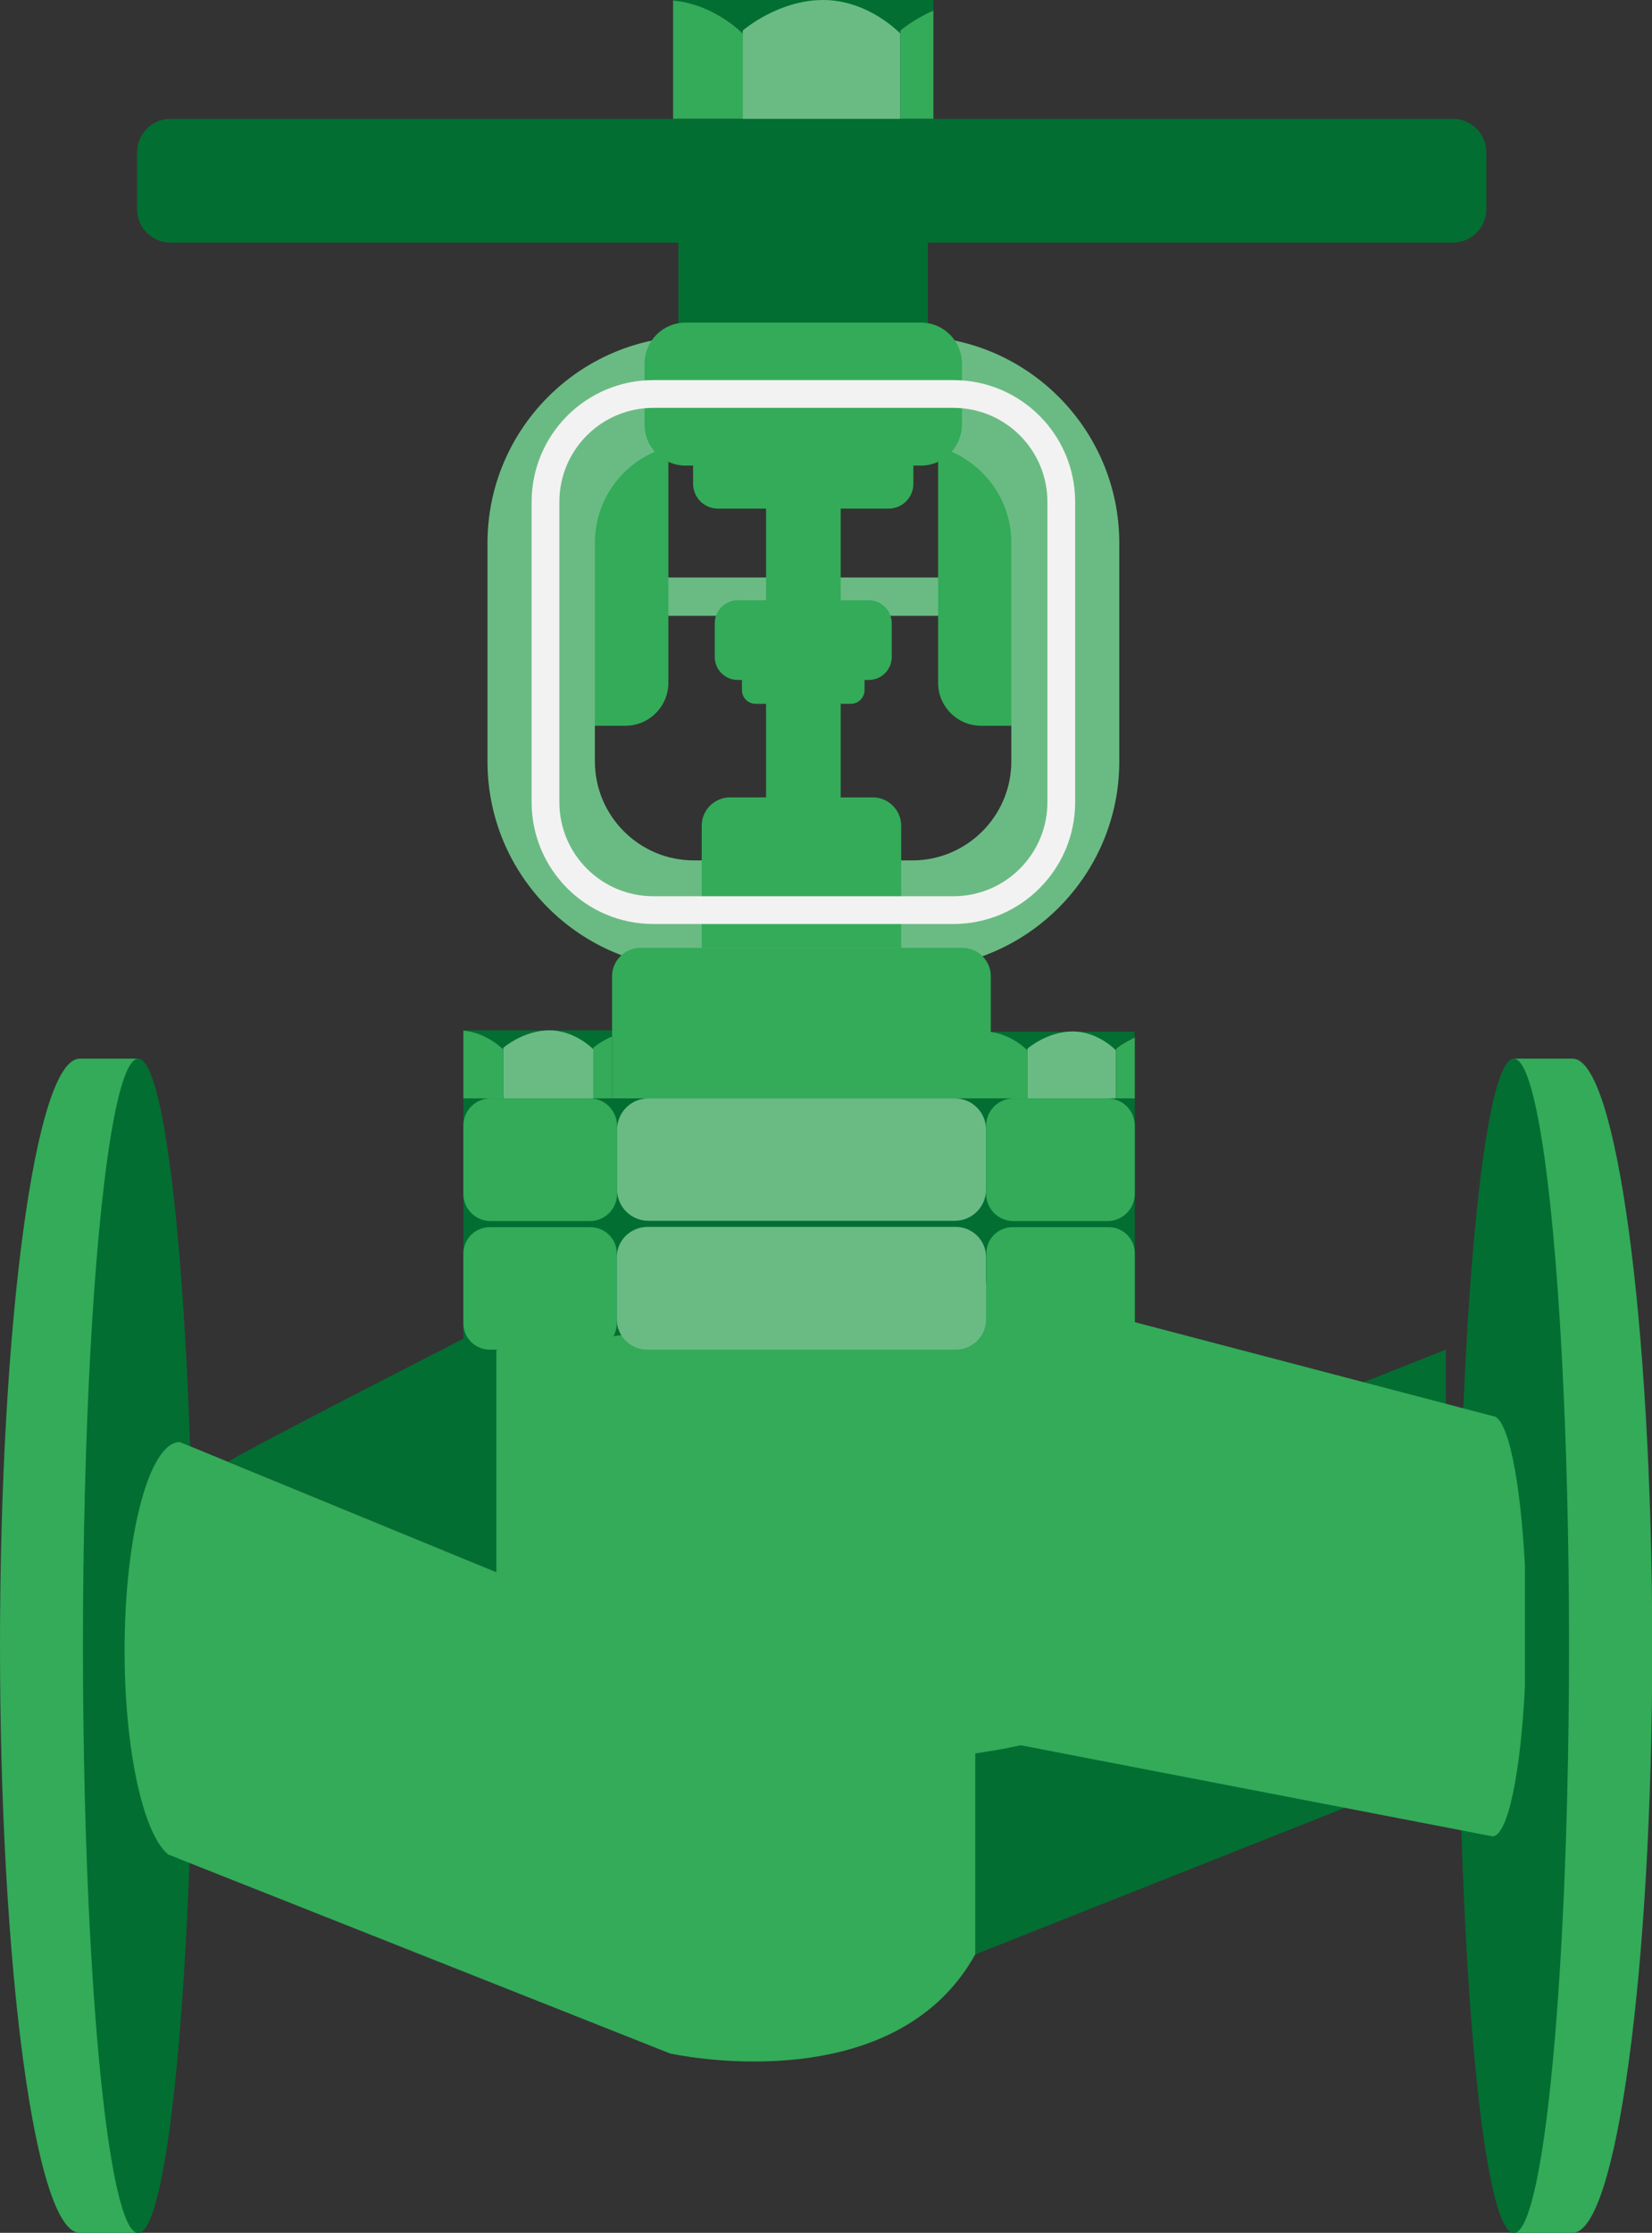 <?xml version="1.0" encoding="utf-8"?>
<!-- Generator: Adobe Illustrator 23.0.3, SVG Export Plug-In . SVG Version: 6.00 Build 0)  -->
<svg version="1.2" baseProfile="tiny" id="Capa_1" xmlns="http://www.w3.org/2000/svg" xmlns:xlink="http://www.w3.org/1999/xlink"
	 x="0px" y="0px" viewBox="0 0 59.54 80.42" xml:space="preserve">
<rect x="0" y="0" width="59.54" height="80.42" fill="#333333" stroke="none"/>
<g>
	<rect x="16.7" y="39.56" fill="#036E32" width="24.2" height="9.05"/>
	<polygon fill="#036E32" points="31.37,71.89 52.11,63.67 52.11,48.61 31.37,56.83 	"/>
	<path fill="#036E32" d="M8.23,52.65c0.46-0.35,9.66-5.04,9.66-5.04l0.2,9.1L8.23,52.65z"/>
	<path fill="#33AB59" d="M2.87,38.13h2.12v6.93v28.43v6.93H2.87C1.28,80.42,0,70.96,0,59.28C0,47.6,1.28,38.13,2.87,38.13z"/>
	<ellipse fill-rule="evenodd" fill="#036E32" cx="4.98" cy="59.28" rx="1.99" ry="21.15"/>
	<path fill="#33AB59" d="M56.68,38.13h-2.12v6.93v28.43v6.93h2.12c1.58,0,2.87-9.47,2.87-21.15C59.54,47.6,58.26,38.13,56.68,38.13z
		"/>
	<ellipse fill-rule="evenodd" fill="#036E32" cx="54.56" cy="59.28" rx="1.99" ry="21.15"/>
	<path fill="#33AB59" d="M28.51,63.09c-5.59-0.15-10.42-6.38-10.42-6.38L6.9,52.11l-0.42-0.17c-1.1,0-1.99,3.36-1.99,7.51
		c0,3.61,0.68,6.63,1.58,7.35l0.41,0.16l17.67,7c0,0,8.02,1.8,11-3.57v-8.37C35.15,62.02,32.83,63.21,28.51,63.09z"/>
	<path fill="#036E32" d="M55,58.56c0-0.75-0.02-1.47-0.05-2.16v4.32C54.99,60.04,55,59.32,55,58.56z"/>
	<polygon fill="#036E32" points="53.79,51 53.79,51 53.79,51 	"/>
	<path fill="#33AB59" d="M53.79,51L53.79,51l-19.57-5.13l0.12,0.81l-16.45,1.94v8.1c3.69,9.67,18.9,6.14,18.9,6.14l17,3.28
		c0.55,0,1.02-2.28,1.17-5.41v-4.32C54.8,53.28,54.34,51,53.79,51z"/>
	<path fill="#33AB59" d="M16.7,45.15v2.51c0,0.53,0.43,0.95,0.95,0.95h3.63c0.53,0,0.95-0.43,0.95-0.95v-2.51
		c0-0.53-0.43-0.95-0.95-0.95h-3.63C17.13,44.2,16.7,44.62,16.7,45.15z"/>
	<path fill="#33AB59" d="M36.49,48.61h3.47c0.52,0,0.94-0.42,0.94-0.94v-2.53c0-0.52-0.42-0.94-0.94-0.94h-3.47
		c-0.52,0-0.94,0.42-0.94,0.94v2.53C35.54,48.19,35.97,48.61,36.49,48.61z"/>
	<path fill="#6ABB83" d="M22.23,45.28v2.24c0,0.6,0.49,1.09,1.09,1.09h11.13c0.6,0,1.09-0.49,1.09-1.09v-2.24
		c0-0.6-0.49-1.09-1.09-1.09H23.32C22.72,44.2,22.23,44.68,22.23,45.28z"/>
	<path fill="#036E32" d="M6.48,51.93L6.48,51.93l0.42,0.17C6.77,51.99,6.62,51.93,6.48,51.93z"/>
	<path fill="#036E32" d="M6.48,66.96l-0.41-0.16C6.2,66.9,6.34,66.96,6.48,66.96L6.48,66.96z"/>
	<rect x="20.61" y="20.8" fill="#6ABB83" width="15.85" height="1.38"/>
	<path fill="#33AB59" d="M22.54,26.14h-1.14V15.98h2.69v8.61C24.09,25.44,23.4,26.14,22.54,26.14z"/>
	<path fill="#33AB59" d="M35.36,26.14h1.14V15.98h-2.69v8.61C33.81,25.44,34.5,26.14,35.36,26.14z"/>
	<g>
		<path fill="#036E32" d="M18.14,37.8v1.76h3.25v-1.82c0,0,0.27-0.23,0.68-0.41v-0.22H16.7v0.01C17.55,37.19,18.14,37.8,18.14,37.8z
			"/>
		<path fill-rule="evenodd" fill="#6ABB83" d="M18.14,39.56v-1.82c0,0,0.72-0.63,1.66-0.63c0.94,0,1.59,0.69,1.59,0.69v1.76H18.14z"
			/>
		<path fill="#33AB59" d="M16.7,37.12v2.44h1.44V37.8C18.14,37.8,17.55,37.19,16.7,37.12z"/>
		<path fill="#33AB59" d="M21.38,39.56h0.68v-2.23c-0.42,0.18-0.68,0.41-0.68,0.41V39.56z"/>
	</g>
	<g>
		<path fill="#036E32" d="M26.77,1.21v3.08h5.68V1.1c0,0,0.46-0.4,1.19-0.72V0h-9.38v0.02C25.75,0.15,26.77,1.21,26.77,1.21z"/>
		<path fill-rule="evenodd" fill="#6ABB83" d="M26.77,4.28V1.1c0,0,1.26-1.1,2.9-1.1c1.64,0,2.78,1.21,2.78,1.21v3.08H26.77z"/>
		<path fill="#33AB59" d="M24.26,0.02v4.26h2.51V1.21C26.77,1.21,25.75,0.15,24.26,0.02z"/>
		<path fill="#33AB59" d="M32.45,4.28h1.19v-3.9C32.91,0.7,32.45,1.1,32.45,1.1V4.28z"/>
	</g>
	<g>
		<path fill="#036E32" d="M37.03,37.83v1.73h3.19v-1.79c0,0,0.26-0.23,0.67-0.4v-0.21h-5.27v0.01
			C36.46,37.23,37.03,37.83,37.03,37.83z"/>
		<path fill-rule="evenodd" fill="#6ABB83" d="M37.03,39.56v-1.79c0,0,0.71-0.62,1.63-0.62c0.92,0,1.56,0.68,1.56,0.68v1.73H37.03z"
			/>
		<path fill="#33AB59" d="M35.62,37.16v2.4h1.41v-1.73C37.03,37.83,36.46,37.23,35.62,37.16z"/>
		<path fill="#33AB59" d="M40.23,39.56h0.67v-2.19c-0.41,0.18-0.67,0.4-0.67,0.4V39.56z"/>
	</g>
	<path fill="#6ABB83" d="M32.89,34.88h-7.87c-4.11,0-7.45-3.34-7.45-7.45v-7.87c0-4.11,3.34-7.45,7.45-7.45h7.87
		c4.11,0,7.45,3.34,7.45,7.45v7.87C40.34,31.53,37,34.88,32.89,34.88z M25.01,15.98c-1.97,0-3.57,1.6-3.57,3.57v7.87
		c0,1.97,1.6,3.57,3.57,3.57h7.87c1.97,0,3.57-1.6,3.57-3.57v-7.87c0-1.97-1.6-3.57-3.57-3.57H25.01z"/>
	<rect x="27.61" y="15.98" fill="#33AB59" width="2.69" height="15.02"/>
	<path fill="#036E32" d="M33.44,12.39h-8.99V8.42c0-1.05,0.85-1.91,1.91-1.91h5.17c1.05,0,1.91,0.85,1.91,1.91V12.39z"/>
	<path fill="#036E32" d="M52.36,8.74H6.15c-0.67,0-1.21-0.54-1.21-1.21V5.49c0-0.67,0.54-1.21,1.21-1.21h46.21
		c0.67,0,1.21,0.54,1.21,1.21v2.04C53.57,8.2,53.03,8.74,52.36,8.74z"/>
	<path fill="#33AB59" d="M21.26,39.56h-3.58c-0.54,0-0.98,0.44-0.98,0.98v2.46c0,0.54,0.44,0.98,0.98,0.98h3.58
		c0.54,0,0.98-0.44,0.98-0.98v-2.46C22.23,40,21.8,39.56,21.26,39.56z"/>
	<path fill="#6ABB83" d="M35.54,42.84v-2.15c0-0.63-0.51-1.13-1.13-1.13H23.37c-0.63,0-1.13,0.51-1.13,1.13v2.15
		c0,0.63,0.51,1.13,1.13,1.13h11.04C35.04,43.97,35.54,43.46,35.54,42.84z"/>
	<path fill="#33AB59" d="M35.54,40.55v2.44c0,0.55,0.44,0.99,0.99,0.99h3.38c0.55,0,0.99-0.44,0.99-0.99v-2.44
		c0-0.55-0.44-0.99-0.99-0.99h-3.38C35.99,39.56,35.54,40,35.54,40.55z"/>
	<path fill="#33AB59" d="M35.71,39.56H22.06v-4.4c0-0.56,0.46-1.02,1.02-1.02h11.61c0.56,0,1.02,0.46,1.02,1.02V39.56z"/>
	<path fill="#33AB59" d="M32.48,34.14h-7.19v-4.4c0-0.56,0.46-1.02,1.02-1.02h5.15c0.56,0,1.02,0.46,1.02,1.02V34.14z"/>
	<path fill="#33AB59" d="M33.19,16.77h-8.48c-0.82,0-1.48-0.66-1.48-1.48V13.1c0-0.82,0.66-1.48,1.48-1.48h8.48
		c0.82,0,1.48,0.66,1.48,1.48v2.18C34.67,16.1,34.01,16.77,33.19,16.77z"/>
	<path fill="#33AB59" d="M32.02,18.32h-6.14c-0.5,0-0.9-0.4-0.9-0.9v-1.32c0-0.5,0.4-0.9,0.9-0.9h6.14c0.5,0,0.9,0.4,0.9,0.9v1.32
		C32.92,17.92,32.52,18.32,32.02,18.32z"/>
	<path fill="#33AB59" d="M31.31,24.49h-4.72c-0.46,0-0.83-0.37-0.83-0.83v-1.21c0-0.46,0.37-0.83,0.83-0.83h4.72
		c0.46,0,0.83,0.37,0.83,0.83v1.21C32.14,24.12,31.77,24.49,31.31,24.49z"/>
	<path fill="#33AB59" d="M30.66,25.35h-3.42c-0.28,0-0.5-0.22-0.5-0.5v-0.73c0-0.28,0.22-0.5,0.5-0.5h3.42c0.28,0,0.5,0.22,0.5,0.5
		v0.73C31.16,25.13,30.94,25.35,30.66,25.35z"/>
	<path fill="none" stroke="#F3F2F2" stroke-miterlimit="10" d="M23.55,14.19h10.81c2.15,0,3.89,1.74,3.89,3.89v10.81
		c0,2.15-1.74,3.89-3.89,3.89H23.55c-2.15,0-3.89-1.74-3.89-3.89V18.08C19.66,15.93,21.4,14.19,23.55,14.19z"/>
</g>
</svg>
